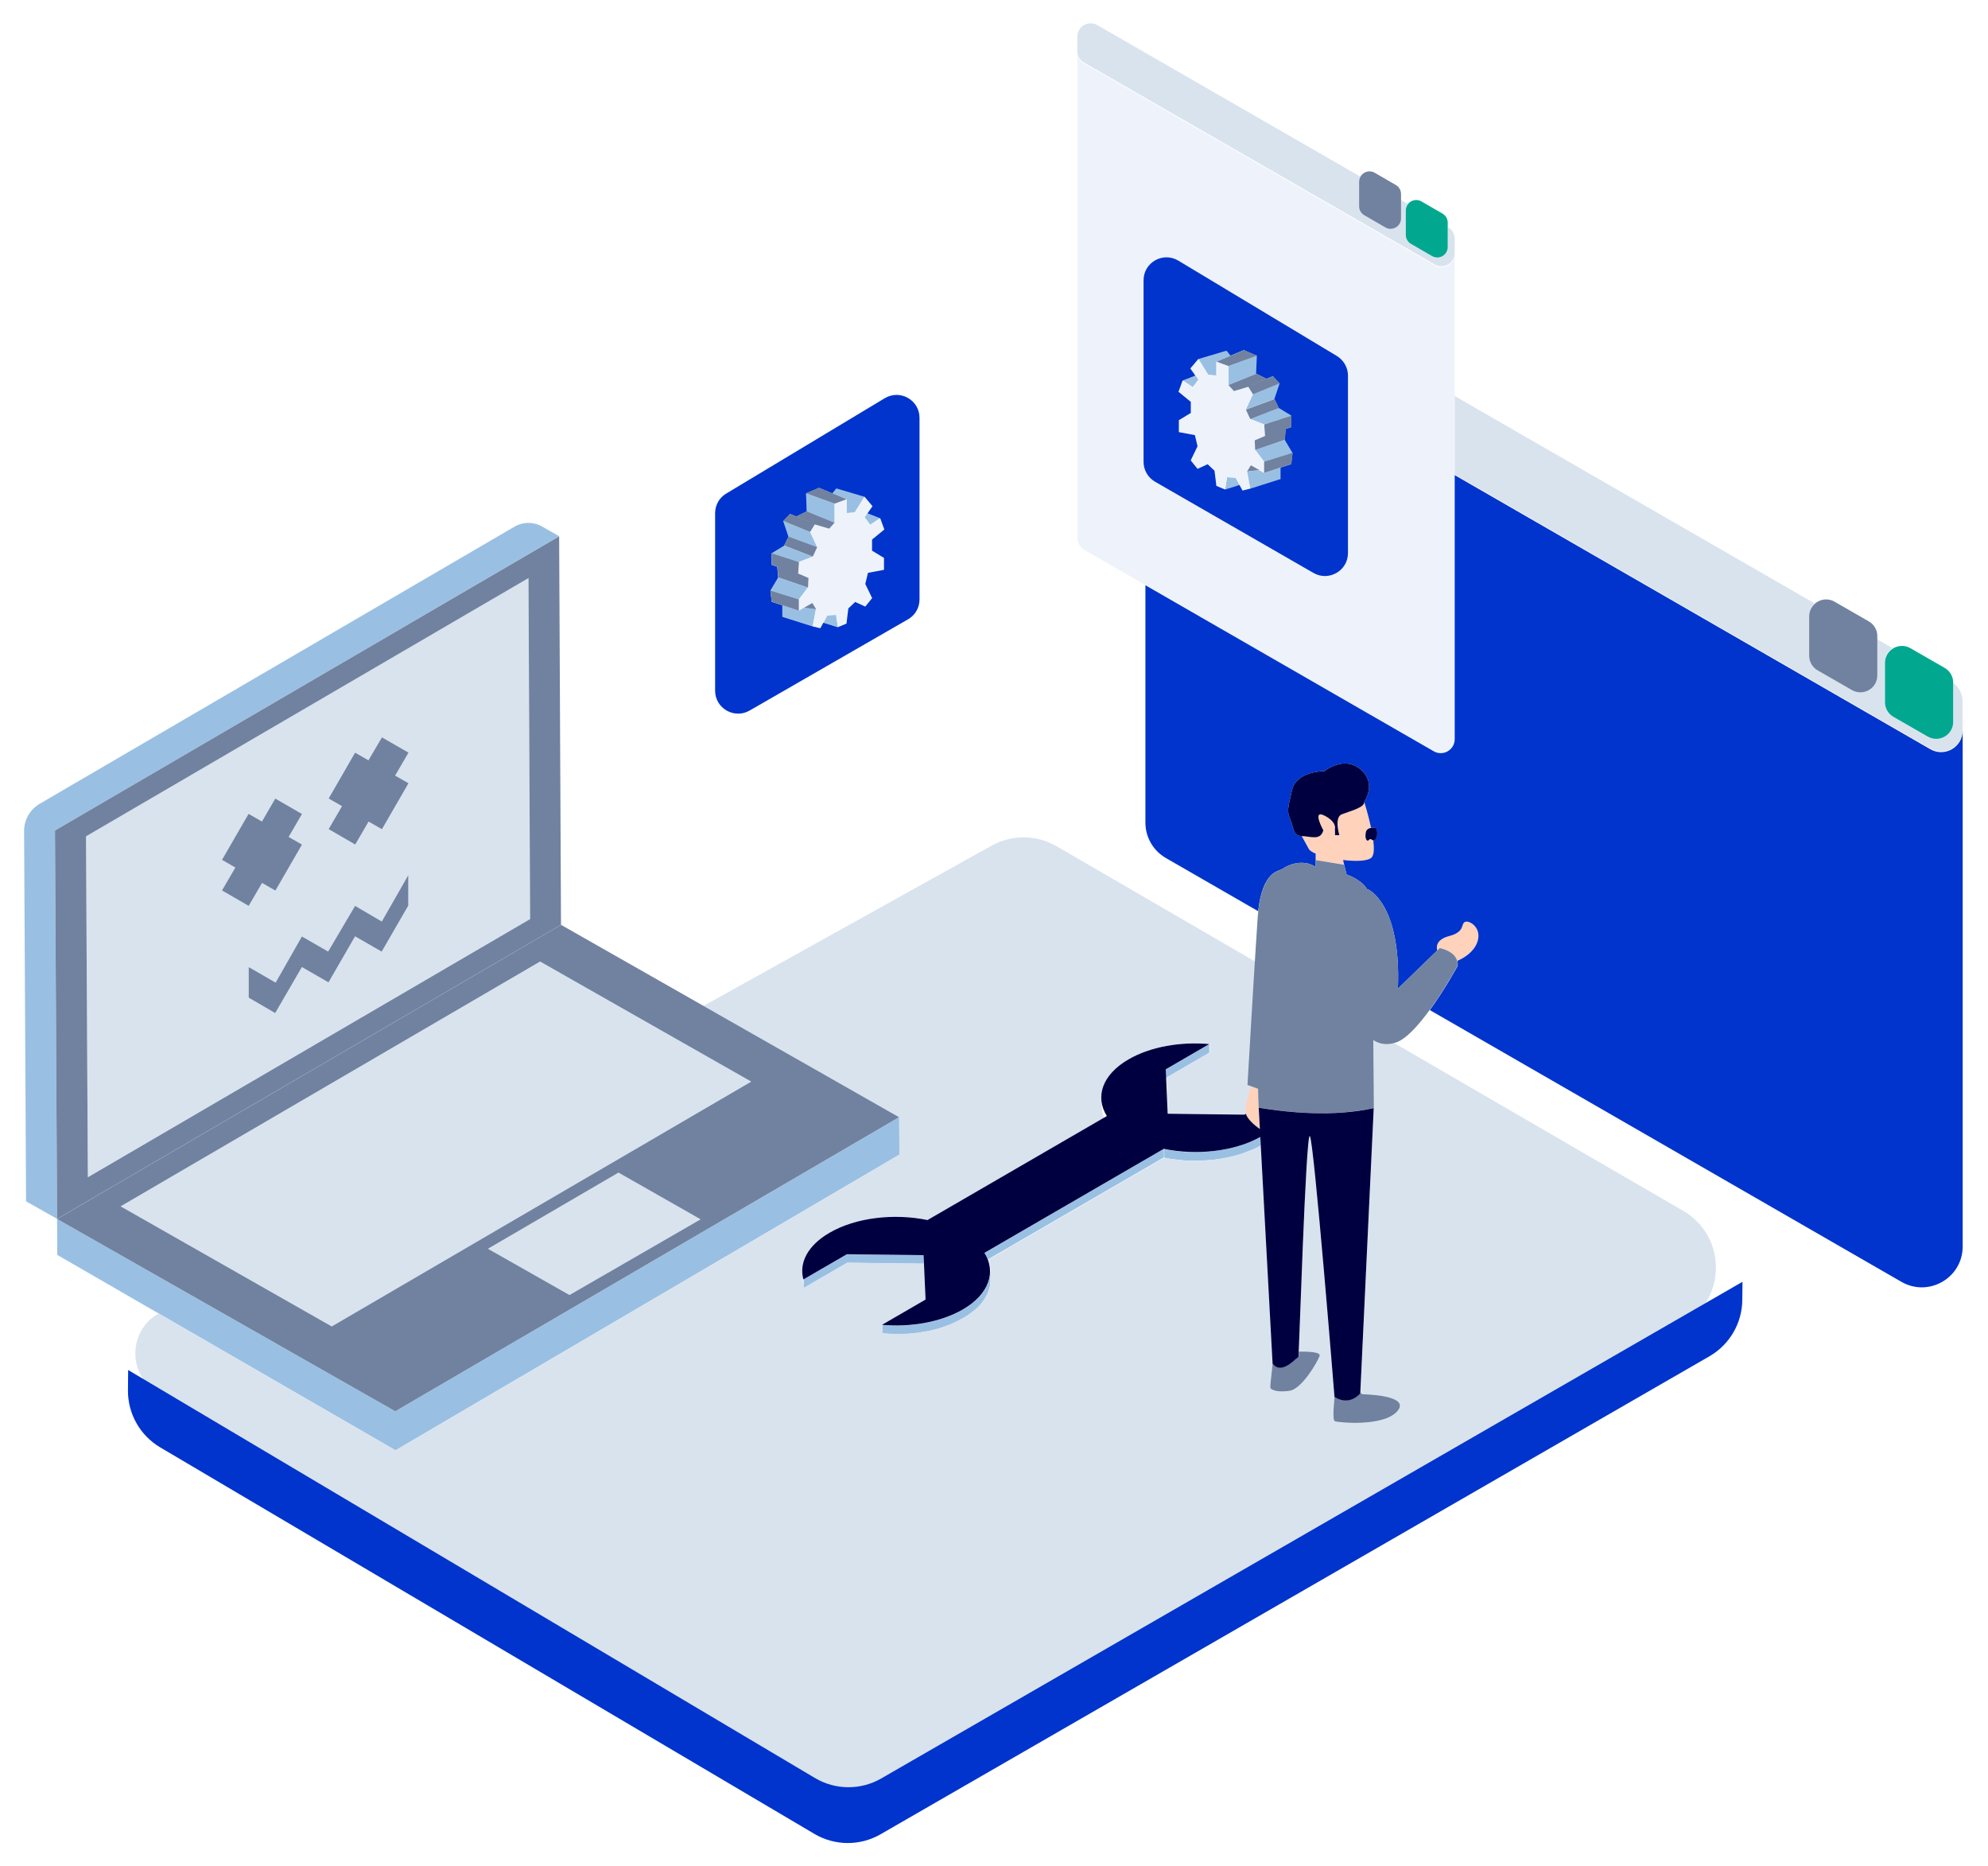 <svg width="195" height="183" viewBox="0 0 195 183" fill="none" xmlns="http://www.w3.org/2000/svg">
<g id="ILLUSTRATIONS ISO" filter="url(#filter0_d_836_4990)">
<path id="color_x5F_9" d="M38.772 138.396L88.201 109.557L88.224 113.228L38.795 142.227L5.621 123.061L5.599 119.526L38.772 138.396ZM54.846 52.583L53.16 51.628C52.317 51.15 51.291 51.162 50.46 51.65L3.901 78.819C2.944 79.376 2.352 80.41 2.363 81.513L2.557 117.809L5.599 119.526L5.394 81.445L54.846 52.583ZM82.038 47.888L81.639 48.377L83.041 48.956V50.32L83.838 50.264L84.795 48.718L82.038 47.888ZM81.867 49.388L79.065 48.377L79.133 50.139L81.867 51.253V49.388ZM79.464 52.162L76.832 51.093L77.345 52.628L80.159 53.663L79.464 52.162ZM79.726 54.595L76.912 53.503L75.693 54.242L78.359 55.117L79.726 54.595ZM79.247 57.618L76.331 56.618L75.568 57.903L78.37 58.778L79.247 57.618ZM78.849 59.596L78.359 59.869L76.741 59.346V60.472L79.714 61.415L80.033 59.733L78.849 59.596ZM82.004 60.301L81.15 60.347L80.774 61.051L82.186 61.495L82.004 60.301ZM86.333 50.832L85.08 50.343L84.806 50.73L85.365 51.48L86.333 50.832ZM117.558 35.224L118.515 36.77L119.313 36.827V35.463L120.714 34.883L120.315 34.395L117.558 35.224ZM120.497 37.759L123.231 36.645L123.3 34.883L120.497 35.895V37.759ZM122.206 40.158L125.02 39.123L125.533 37.589L122.901 38.657L122.206 40.158ZM124.006 41.624L126.672 40.749L125.453 40.01L122.639 41.101L124.006 41.624ZM124.006 45.285L126.808 44.409L126.045 43.125L123.129 44.125L124.006 45.285ZM124.006 46.376L123.516 46.103L122.32 46.251L122.639 47.933L125.612 46.99V45.864L124.006 46.376ZM120.178 48.002L121.591 47.558L121.215 46.853L120.361 46.797L120.178 48.002ZM117 37.975L117.558 37.225L117.285 36.839L116.032 37.327L117 37.975ZM114.346 104.873V105.714L118.618 103.236V102.395L114.346 104.873ZM83.098 122.993L78.826 125.471V126.312L83.098 123.834L90.616 123.925V123.084L83.098 122.993ZM97.121 124.846C97.121 124.891 97.121 124.937 97.11 124.982C97.11 125.028 97.098 125.062 97.098 125.107C97.087 125.153 97.087 125.198 97.076 125.244C97.064 125.289 97.064 125.323 97.053 125.369C97.041 125.414 97.03 125.46 97.019 125.505C97.007 125.551 96.996 125.585 96.984 125.63C96.973 125.676 96.962 125.721 96.939 125.767C96.927 125.801 96.905 125.846 96.893 125.88C96.871 125.926 96.859 125.971 96.836 126.017C96.814 126.051 96.802 126.096 96.779 126.13C96.757 126.176 96.734 126.221 96.711 126.267C96.688 126.312 96.654 126.369 96.631 126.415C96.62 126.426 96.62 126.437 96.609 126.449C96.563 126.517 96.517 126.585 96.472 126.653C96.46 126.665 96.449 126.676 96.449 126.687C96.403 126.756 96.347 126.824 96.29 126.892C96.278 126.903 96.267 126.915 96.255 126.938C96.21 126.994 96.153 127.051 96.107 127.108C96.096 127.119 96.085 127.142 96.062 127.154C96.005 127.222 95.936 127.29 95.868 127.358C95.857 127.369 95.845 127.381 95.834 127.392C95.788 127.438 95.731 127.483 95.674 127.54C95.629 127.574 95.583 127.62 95.538 127.654C95.492 127.688 95.458 127.722 95.412 127.756C95.367 127.79 95.321 127.836 95.264 127.87C95.219 127.904 95.173 127.938 95.128 127.972C95.082 128.006 95.025 128.04 94.968 128.086C94.922 128.12 94.865 128.154 94.82 128.188C94.763 128.222 94.706 128.256 94.649 128.29C94.581 128.336 94.501 128.381 94.433 128.427C94.307 128.495 94.182 128.563 94.057 128.631C94.034 128.643 94.023 128.654 94 128.665C93.874 128.722 93.749 128.79 93.624 128.847C93.601 128.859 93.578 128.87 93.555 128.881C93.43 128.938 93.293 128.995 93.168 129.052C93.145 129.063 93.134 129.063 93.111 129.075C92.975 129.131 92.849 129.177 92.713 129.222C92.701 129.222 92.69 129.234 92.678 129.234C92.553 129.279 92.416 129.325 92.291 129.359C92.234 129.382 92.166 129.393 92.109 129.416C92.018 129.438 91.926 129.472 91.824 129.495C91.767 129.507 91.699 129.529 91.642 129.541C91.539 129.563 91.448 129.586 91.346 129.609C91.288 129.62 91.231 129.632 91.175 129.654C91.061 129.677 90.947 129.7 90.833 129.723C90.787 129.734 90.742 129.745 90.696 129.745C90.639 129.757 90.582 129.768 90.537 129.768C90.411 129.791 90.275 129.814 90.138 129.836C90.07 129.848 90.001 129.859 89.933 129.859C89.819 129.87 89.694 129.893 89.58 129.904C89.489 129.916 89.409 129.916 89.318 129.927C89.238 129.939 89.158 129.939 89.079 129.95C88.987 129.961 88.896 129.961 88.805 129.961C88.725 129.961 88.646 129.973 88.566 129.973C88.463 129.973 88.361 129.984 88.258 129.984C88.19 129.984 88.133 129.984 88.065 129.984C87.951 129.984 87.825 129.984 87.711 129.984C87.666 129.984 87.609 129.984 87.563 129.984C87.404 129.984 87.233 129.973 87.073 129.961C87.039 129.961 87.005 129.961 86.971 129.95C86.823 129.939 86.686 129.927 86.538 129.916V130.757C86.572 130.757 86.606 130.768 86.641 130.768C86.754 130.78 86.857 130.78 86.971 130.791C87.005 130.791 87.039 130.791 87.085 130.802C87.244 130.814 87.392 130.814 87.552 130.825C87.563 130.825 87.563 130.825 87.575 130.825C87.62 130.825 87.677 130.825 87.723 130.825C87.837 130.825 87.962 130.825 88.076 130.825C88.144 130.825 88.201 130.825 88.27 130.825C88.349 130.825 88.418 130.825 88.498 130.825C88.52 130.825 88.554 130.825 88.577 130.825C88.657 130.825 88.737 130.814 88.817 130.814C88.908 130.814 88.999 130.802 89.09 130.802C89.17 130.791 89.249 130.791 89.329 130.78C89.386 130.78 89.443 130.768 89.5 130.768C89.534 130.768 89.557 130.757 89.591 130.757C89.705 130.746 89.83 130.734 89.944 130.712C90.013 130.7 90.081 130.689 90.149 130.689C90.286 130.666 90.411 130.643 90.548 130.621C90.594 130.609 90.639 130.609 90.685 130.598C90.696 130.598 90.707 130.598 90.707 130.598C90.753 130.587 90.799 130.575 90.844 130.575C90.958 130.552 91.072 130.53 91.186 130.507C91.243 130.496 91.3 130.484 91.357 130.461C91.459 130.439 91.55 130.416 91.653 130.393C91.71 130.382 91.778 130.359 91.835 130.348C91.926 130.325 92.018 130.291 92.12 130.268C92.177 130.245 92.245 130.234 92.302 130.211C92.337 130.2 92.371 130.189 92.405 130.177C92.507 130.143 92.599 130.109 92.69 130.075C92.701 130.075 92.713 130.064 92.724 130.064C92.861 130.018 92.997 129.961 93.123 129.916C93.145 129.904 93.157 129.904 93.18 129.893C93.316 129.836 93.442 129.779 93.567 129.723C93.59 129.711 93.612 129.7 93.635 129.688C93.76 129.632 93.886 129.575 94.011 129.507C94.034 129.495 94.045 129.484 94.068 129.472C94.193 129.404 94.319 129.336 94.444 129.268C94.49 129.245 94.524 129.222 94.569 129.2C94.603 129.177 94.638 129.154 94.672 129.143C94.729 129.109 94.786 129.075 94.843 129.041C94.888 129.006 94.945 128.972 94.991 128.938C95.048 128.904 95.093 128.87 95.15 128.825C95.196 128.79 95.242 128.756 95.287 128.722C95.333 128.688 95.378 128.643 95.435 128.609C95.481 128.574 95.526 128.54 95.561 128.506C95.606 128.472 95.652 128.427 95.697 128.393C95.72 128.381 95.731 128.358 95.754 128.347C95.788 128.313 95.823 128.279 95.857 128.256C95.868 128.245 95.879 128.233 95.891 128.222C95.959 128.154 96.016 128.086 96.085 128.017C96.096 128.006 96.107 127.983 96.13 127.972C96.187 127.915 96.233 127.858 96.278 127.801C96.29 127.79 96.301 127.779 96.312 127.756C96.312 127.745 96.324 127.745 96.324 127.733C96.369 127.676 96.415 127.608 96.46 127.551C96.472 127.54 96.483 127.529 96.483 127.517C96.529 127.449 96.574 127.381 96.62 127.313C96.631 127.301 96.631 127.29 96.643 127.279C96.654 127.256 96.677 127.222 96.688 127.199C96.7 127.176 96.711 127.154 96.722 127.131C96.745 127.085 96.768 127.04 96.791 126.994C96.814 126.96 96.825 126.915 96.848 126.881C96.871 126.835 96.893 126.79 96.905 126.744C96.916 126.722 96.927 126.699 96.927 126.687C96.939 126.665 96.939 126.653 96.95 126.631C96.962 126.585 96.984 126.54 96.996 126.494C97.007 126.449 97.019 126.415 97.03 126.369C97.041 126.324 97.053 126.278 97.064 126.233C97.064 126.21 97.076 126.187 97.087 126.165C97.087 126.153 97.087 126.13 97.098 126.119C97.11 126.074 97.11 126.028 97.121 125.983C97.121 125.937 97.132 125.903 97.132 125.858C97.132 125.812 97.144 125.767 97.144 125.721C97.144 125.698 97.144 125.664 97.155 125.642C97.155 125.619 97.155 125.585 97.155 125.562V124.721C97.121 124.744 97.121 124.789 97.121 124.846ZM123.63 111.5C123.596 111.523 123.573 111.535 123.539 111.557C123.516 111.569 123.482 111.591 123.459 111.603C123.402 111.637 123.345 111.66 123.288 111.694C123.254 111.705 123.22 111.728 123.186 111.739C123.14 111.762 123.083 111.785 123.038 111.807C123.004 111.83 122.958 111.841 122.924 111.853C122.878 111.876 122.821 111.898 122.776 111.921C122.742 111.932 122.696 111.955 122.662 111.966C122.616 111.989 122.559 112.012 122.514 112.023C122.468 112.035 122.434 112.057 122.388 112.069C122.343 112.092 122.286 112.103 122.24 112.126C122.195 112.137 122.161 112.16 122.115 112.171C122.069 112.194 122.012 112.205 121.967 112.228C121.921 112.239 121.876 112.262 121.842 112.273C121.796 112.285 121.75 112.308 121.705 112.319C121.58 112.353 121.466 112.398 121.34 112.433C121.318 112.433 121.306 112.444 121.283 112.444C121.169 112.478 121.067 112.501 120.953 112.535C120.919 112.546 120.885 112.558 120.85 112.558C120.725 112.592 120.6 112.614 120.475 112.649H120.463C120.338 112.671 120.201 112.705 120.076 112.728C120.042 112.728 120.019 112.739 119.985 112.739C119.814 112.774 119.643 112.796 119.472 112.819C119.449 112.819 119.426 112.83 119.404 112.83C119.233 112.853 119.051 112.876 118.88 112.899C118.857 112.899 118.834 112.899 118.811 112.91C118.675 112.921 118.538 112.933 118.401 112.944C118.378 112.944 118.356 112.944 118.333 112.944C118.185 112.955 118.037 112.955 117.889 112.967C117.854 112.967 117.82 112.967 117.786 112.967C117.661 112.967 117.547 112.978 117.422 112.978C117.399 112.978 117.387 112.978 117.365 112.978C117.228 112.978 117.091 112.978 116.954 112.978C116.92 112.978 116.886 112.978 116.852 112.978C116.738 112.978 116.635 112.967 116.522 112.967C116.487 112.967 116.465 112.967 116.43 112.967C116.294 112.955 116.168 112.955 116.032 112.944C115.998 112.944 115.975 112.944 115.941 112.933C115.838 112.921 115.724 112.91 115.622 112.899C115.587 112.899 115.553 112.887 115.519 112.887C115.382 112.876 115.257 112.853 115.12 112.842C115.109 112.842 115.098 112.842 115.086 112.842C114.961 112.819 114.836 112.808 114.71 112.785C114.676 112.774 114.642 112.774 114.608 112.762C114.471 112.739 114.346 112.717 114.209 112.683H114.198V113.524C114.323 113.547 114.46 113.581 114.596 113.603C114.63 113.615 114.665 113.615 114.699 113.626C114.824 113.649 114.949 113.672 115.075 113.683C115.086 113.683 115.086 113.683 115.098 113.683C115.098 113.683 115.098 113.683 115.109 113.683C115.246 113.706 115.371 113.717 115.508 113.728C115.542 113.728 115.576 113.74 115.61 113.74C115.713 113.751 115.827 113.763 115.929 113.774C115.952 113.774 115.975 113.774 115.986 113.785C115.998 113.785 116.009 113.785 116.009 113.785C116.146 113.797 116.271 113.808 116.408 113.808C116.442 113.808 116.465 113.808 116.499 113.808C116.613 113.808 116.715 113.819 116.829 113.819C116.852 113.819 116.875 113.819 116.897 113.819C116.909 113.819 116.92 113.819 116.943 113.819C117.08 113.819 117.216 113.819 117.353 113.819C117.376 113.819 117.387 113.819 117.41 113.819C117.535 113.819 117.649 113.819 117.775 113.808C117.797 113.808 117.809 113.808 117.832 113.808C117.843 113.808 117.866 113.808 117.877 113.808C118.025 113.808 118.173 113.797 118.321 113.785C118.344 113.785 118.367 113.785 118.39 113.785C118.527 113.774 118.663 113.763 118.8 113.751C118.811 113.751 118.834 113.751 118.845 113.751C118.857 113.751 118.857 113.751 118.868 113.751C119.051 113.728 119.221 113.717 119.392 113.683C119.415 113.683 119.438 113.672 119.461 113.672C119.632 113.649 119.802 113.615 119.973 113.592C119.985 113.592 120.007 113.592 120.019 113.581C120.03 113.581 120.053 113.569 120.064 113.569C120.19 113.547 120.326 113.524 120.452 113.49H120.463C120.588 113.467 120.714 113.433 120.839 113.41C120.873 113.399 120.907 113.399 120.942 113.387C121.056 113.365 121.158 113.331 121.272 113.297C121.295 113.297 121.306 113.285 121.329 113.285C121.454 113.251 121.58 113.217 121.693 113.171C121.705 113.171 121.716 113.16 121.728 113.16C121.762 113.149 121.796 113.137 121.83 113.126C121.876 113.115 121.921 113.103 121.955 113.081C122.001 113.058 122.058 113.046 122.104 113.024C122.149 113.012 122.183 112.99 122.229 112.978C122.274 112.955 122.331 112.944 122.377 112.921C122.423 112.91 122.457 112.887 122.502 112.876C122.548 112.853 122.605 112.83 122.65 112.819C122.685 112.808 122.73 112.785 122.764 112.774C122.81 112.751 122.867 112.728 122.912 112.705C122.947 112.694 122.992 112.671 123.026 112.66C123.072 112.637 123.129 112.614 123.174 112.592C123.209 112.58 123.243 112.558 123.277 112.546C123.334 112.524 123.391 112.489 123.448 112.455C123.471 112.444 123.505 112.433 123.528 112.41C123.573 112.387 123.619 112.353 123.664 112.33L123.63 111.5ZM114.163 112.66L96.574 122.857C96.711 123.073 96.814 123.289 96.905 123.505L114.163 113.501V112.66Z" fill="#99C0E3"/>
<path id="color_x5F_8" d="M142.689 23.391V24.812C142.689 25.812 141.595 26.437 140.729 25.937L106.326 6.135C105.927 5.908 105.676 5.476 105.676 5.009V3.589C105.676 2.588 106.77 1.963 107.636 2.463L133.416 17.309C133.359 17.434 133.313 17.582 133.313 17.741V20.128C133.313 20.492 133.507 20.833 133.826 21.015L135.888 22.209C136.571 22.606 137.426 22.106 137.426 21.322V19.628L138.064 19.992C137.961 20.151 137.893 20.344 137.893 20.56V22.947C137.893 23.311 138.086 23.652 138.405 23.834L140.467 25.028C141.151 25.425 142.005 24.925 142.005 24.141V22.277L142.028 22.288C142.438 22.493 142.689 22.925 142.689 23.391ZM191.583 66.974V70.714C191.583 71.987 190.204 72.783 189.088 72.146L185.727 70.214C185.215 69.918 184.896 69.372 184.896 68.781V64.916C184.896 64.325 185.192 63.836 185.625 63.552L184.144 62.7V66.167C184.144 67.44 182.765 68.236 181.649 67.599L178.288 65.667C177.776 65.371 177.457 64.825 177.457 64.234V60.369C177.457 59.88 177.662 59.46 177.981 59.164L142.677 38.828V46.524L189.35 73.408C190.751 74.215 192.505 73.203 192.505 71.589V68.736C192.505 68.02 192.152 67.36 191.583 66.974Z" fill="#D9E3EE"/>
<path id="color_x5F_7" d="M86.732 51.922L85.524 52.911V54.003L86.732 54.696V55.867L85.159 56.163L84.897 57.254L85.57 58.641L84.897 59.471L83.906 59.016L83.234 59.652L83.052 61.142L82.198 61.494L82.015 60.289L81.15 60.346L80.477 61.596L79.726 61.414L80.045 59.732L79.669 59.118L78.359 59.868V58.777L79.236 57.618L79.293 56.663L78.279 56.231L78.359 55.105L79.726 54.571L80.159 53.639L79.464 52.15L79.942 51.377L81.332 51.831L81.867 51.24V49.376L83.041 48.944V50.308L83.838 50.251L84.795 48.705L85.558 49.615L84.795 50.706L85.353 51.456L86.31 50.82L86.732 51.922ZM115.633 38.429L116.84 39.418V40.509L115.633 41.203V42.374L117.205 42.669L117.467 43.761L116.795 45.147L117.467 45.977L118.458 45.523L119.13 46.159L119.312 47.648L120.167 48.001L120.349 46.796L121.203 46.852L121.876 48.103L122.627 47.921L122.309 46.239L122.684 45.625L123.995 46.375V45.284L123.117 44.124L123.06 43.169L124.074 42.737L123.995 41.612L122.627 41.078L122.195 40.146L122.889 38.657L122.411 37.883L121.021 38.338L120.486 37.747V35.883L119.312 35.451V36.815L118.515 36.758L117.558 35.212L116.795 36.122L117.558 37.213L117 37.963L116.043 37.327L115.633 38.429ZM121.215 46.852L121.591 47.557L121.887 48.103L121.215 46.852ZM142.689 24.902V72.486C142.689 73.543 141.538 74.203 140.627 73.668L106.36 53.923C105.938 53.673 105.676 53.23 105.676 52.741V5.1C105.676 5.566 105.927 5.998 106.326 6.225L140.729 26.027C141.595 26.527 142.689 25.902 142.689 24.902ZM132.208 36.826C132.208 36.042 131.798 35.303 131.114 34.905L115.587 25.561C114.084 24.663 112.17 25.732 112.17 27.482V45.295C112.17 46.102 112.603 46.841 113.298 47.239L128.836 56.185C130.34 57.049 132.219 55.969 132.219 54.241V36.826H132.208Z" fill="#EEF3FB"/>
<path id="color_x5F_6" d="M69.006 98.643L88.201 109.556L88.224 113.227L38.795 142.226L15.566 128.801C12.544 130.505 12.508 134.845 15.501 136.6L79.976 174.417C81.957 175.579 84.408 175.597 86.407 174.465L165.047 129.912C169.373 127.461 169.406 121.239 165.105 118.743L136.765 102.292C135.922 102.53 135.227 102.349 134.703 102.008C134.749 105.566 134.76 108.362 134.76 108.362L134.031 123.924L133.438 136.565C133.541 136.656 133.621 136.735 133.621 136.735C133.621 136.735 138.428 136.781 137.073 138.372C135.728 139.975 131.217 139.509 130.921 139.384C130.67 139.27 130.841 137.542 130.898 136.929C130.807 135.758 128.87 111.84 128.483 111.397C128.483 111.397 128.472 111.397 128.472 111.386C128.118 111.306 127.537 129.165 127.389 132.552C128.164 132.529 129.588 132.552 129.44 132.995C129.223 133.586 127.708 136.19 126.535 136.406C125.35 136.622 124.633 136.326 124.598 136.11C124.576 135.985 124.724 134.701 124.838 133.712L123.676 112.329C123.63 112.352 123.584 112.386 123.539 112.409C123.516 112.42 123.482 112.432 123.459 112.454C123.402 112.488 123.345 112.511 123.288 112.545C123.254 112.557 123.22 112.579 123.186 112.591C123.14 112.613 123.083 112.636 123.038 112.659C123.004 112.682 122.958 112.693 122.924 112.704C122.878 112.727 122.821 112.75 122.776 112.773C122.742 112.784 122.696 112.807 122.662 112.818C122.616 112.841 122.559 112.863 122.514 112.875C122.468 112.886 122.434 112.909 122.388 112.92C122.343 112.943 122.286 112.954 122.24 112.977C122.195 112.989 122.161 113.011 122.115 113.023C122.069 113.045 122.012 113.057 121.967 113.079C121.921 113.091 121.876 113.114 121.842 113.125C121.807 113.136 121.773 113.148 121.739 113.159C121.728 113.159 121.716 113.17 121.705 113.17C121.58 113.205 121.466 113.25 121.34 113.284C121.318 113.284 121.306 113.295 121.283 113.295C121.169 113.33 121.067 113.352 120.953 113.386C120.919 113.398 120.885 113.409 120.85 113.409C120.725 113.443 120.6 113.466 120.475 113.489H120.463C120.338 113.511 120.201 113.546 120.076 113.568C120.064 113.568 120.042 113.58 120.03 113.58C120.019 113.58 119.996 113.58 119.985 113.591C119.814 113.625 119.643 113.648 119.472 113.671C119.449 113.671 119.426 113.682 119.404 113.682C119.233 113.705 119.051 113.727 118.88 113.75C118.868 113.75 118.868 113.75 118.857 113.75C118.845 113.75 118.823 113.75 118.811 113.75C118.675 113.762 118.538 113.773 118.401 113.784C118.378 113.784 118.356 113.784 118.333 113.784C118.185 113.796 118.037 113.796 117.889 113.807C117.877 113.807 117.854 113.807 117.843 113.807C117.82 113.807 117.809 113.807 117.786 113.807C117.661 113.807 117.547 113.818 117.421 113.818C117.399 113.818 117.387 113.818 117.365 113.818C117.228 113.818 117.091 113.818 116.954 113.818C116.943 113.818 116.932 113.818 116.909 113.818C116.886 113.818 116.863 113.818 116.84 113.818C116.727 113.818 116.624 113.807 116.51 113.807C116.476 113.807 116.453 113.807 116.419 113.807C116.282 113.796 116.157 113.796 116.02 113.784C116.009 113.784 115.997 113.784 115.997 113.784C115.975 113.784 115.952 113.784 115.941 113.773C115.838 113.762 115.724 113.75 115.622 113.739C115.587 113.739 115.553 113.727 115.519 113.727C115.382 113.716 115.257 113.693 115.12 113.682C115.12 113.682 115.12 113.682 115.109 113.682C115.098 113.682 115.098 113.682 115.086 113.682C114.961 113.659 114.836 113.648 114.71 113.625C114.676 113.614 114.642 113.614 114.608 113.602C114.471 113.58 114.346 113.557 114.209 113.523L96.95 123.526C97.098 123.913 97.178 124.311 97.178 124.708V124.697V125.538C97.178 125.561 97.178 125.595 97.178 125.618C97.178 125.641 97.178 125.675 97.167 125.697C97.167 125.743 97.167 125.788 97.155 125.834C97.155 125.879 97.144 125.913 97.144 125.959C97.132 126.004 97.132 126.05 97.121 126.095C97.121 126.107 97.121 126.129 97.11 126.141C97.11 126.163 97.098 126.186 97.087 126.209C97.076 126.254 97.064 126.3 97.053 126.345C97.041 126.391 97.03 126.425 97.019 126.47C97.007 126.516 96.996 126.561 96.973 126.607C96.962 126.63 96.962 126.641 96.95 126.664C96.939 126.686 96.927 126.709 96.927 126.721C96.905 126.766 96.893 126.811 96.871 126.857C96.848 126.891 96.836 126.936 96.814 126.971C96.791 127.016 96.768 127.062 96.745 127.107C96.734 127.13 96.722 127.152 96.711 127.175C96.7 127.198 96.677 127.232 96.665 127.255C96.654 127.266 96.654 127.278 96.643 127.289C96.597 127.357 96.552 127.425 96.506 127.493C96.495 127.505 96.483 127.516 96.483 127.528C96.438 127.584 96.392 127.653 96.347 127.709C96.347 127.721 96.335 127.721 96.335 127.732C96.324 127.744 96.312 127.755 96.301 127.778C96.255 127.835 96.198 127.891 96.153 127.948C96.141 127.96 96.13 127.982 96.107 127.994C96.05 128.062 95.982 128.13 95.914 128.198C95.902 128.21 95.891 128.221 95.879 128.232C95.845 128.266 95.811 128.301 95.777 128.323C95.754 128.335 95.743 128.357 95.72 128.369C95.674 128.403 95.629 128.448 95.583 128.482C95.538 128.517 95.504 128.551 95.458 128.585C95.412 128.619 95.367 128.664 95.31 128.698C95.264 128.733 95.219 128.767 95.173 128.801C95.127 128.835 95.071 128.869 95.014 128.914C94.968 128.949 94.911 128.983 94.865 129.017C94.809 129.051 94.752 129.085 94.695 129.119C94.66 129.142 94.626 129.165 94.592 129.176C94.558 129.199 94.512 129.221 94.467 129.244C94.341 129.312 94.216 129.381 94.091 129.449C94.068 129.46 94.057 129.471 94.034 129.483C93.909 129.54 93.783 129.608 93.658 129.665C93.635 129.676 93.612 129.687 93.59 129.699C93.464 129.756 93.328 129.812 93.202 129.869C93.18 129.881 93.168 129.881 93.145 129.892C93.009 129.949 92.883 129.994 92.747 130.04C92.735 130.04 92.724 130.051 92.713 130.051C92.621 130.085 92.519 130.119 92.428 130.153C92.394 130.165 92.359 130.176 92.325 130.188C92.268 130.21 92.2 130.222 92.143 130.244C92.052 130.267 91.961 130.301 91.858 130.324C91.801 130.335 91.733 130.358 91.676 130.369C91.573 130.392 91.482 130.415 91.38 130.438C91.323 130.449 91.266 130.46 91.209 130.483C91.095 130.506 90.981 130.529 90.867 130.551C90.821 130.563 90.776 130.574 90.73 130.574C90.719 130.574 90.707 130.574 90.707 130.574C90.662 130.585 90.616 130.585 90.571 130.597C90.445 130.62 90.309 130.642 90.172 130.665C90.104 130.676 90.035 130.688 89.967 130.688C89.853 130.699 89.728 130.722 89.614 130.733C89.58 130.733 89.557 130.745 89.523 130.745C89.466 130.745 89.409 130.756 89.352 130.756C89.272 130.767 89.192 130.767 89.113 130.779C89.022 130.79 88.93 130.79 88.839 130.79C88.76 130.79 88.68 130.801 88.6 130.801C88.577 130.801 88.543 130.801 88.52 130.801C88.441 130.801 88.372 130.801 88.292 130.801C88.224 130.801 88.167 130.801 88.099 130.801C87.985 130.801 87.859 130.801 87.746 130.801C87.7 130.801 87.643 130.801 87.597 130.801C87.586 130.801 87.586 130.801 87.575 130.801C87.415 130.801 87.256 130.79 87.108 130.779C87.073 130.779 87.039 130.779 86.994 130.767C86.88 130.756 86.777 130.756 86.663 130.745C86.629 130.745 86.595 130.733 86.561 130.733V129.892L90.799 127.437L90.639 123.913L83.121 123.822L78.849 126.3C78.814 126.163 78.78 126.016 78.769 125.879C78.757 125.743 78.746 125.595 78.746 125.459V124.618C78.746 124.629 78.746 124.64 78.746 124.64C78.735 123.276 79.623 121.912 81.423 120.878C84.02 119.377 87.78 118.956 91.038 119.627L108.297 109.624C108.148 109.237 108.069 108.839 108.069 108.453V107.612C108.069 106.259 108.957 104.906 110.746 103.872C112.899 102.621 115.861 102.121 118.663 102.371V103.212L114.425 105.668L114.585 109.192L122.104 109.283L122.252 109.203C122.24 109.18 122.24 109.158 122.24 109.135C122.104 108.43 122.525 107.18 122.776 106.498L122.411 106.361C122.411 106.361 122.798 99.586 123.129 94.3L103.634 82.984C101.672 81.846 99.256 81.823 97.273 82.926L69.006 98.643ZM52.977 94.289L73.688 106.066L32.54 130.074L11.83 118.297L52.977 94.289ZM60.667 114.989L68.721 119.57L55.86 126.993L47.862 122.458L60.667 114.989ZM51.838 56.674L8.435 82.001L8.617 115.433L51.998 90.128L51.838 56.674ZM21.787 87.321L23.097 85.07L21.787 84.32L24.395 79.807L25.705 80.557L27.015 78.306L29.624 79.807L28.314 82.058L29.624 82.808L27.015 87.321L25.705 86.57L24.395 88.821L21.787 87.321ZM40.048 88.821L37.439 93.334L34.83 91.834L32.221 96.347L29.613 94.846L26.993 99.359L24.395 97.847V94.846L27.038 96.369L29.613 91.845L32.187 93.323L34.83 88.844L37.45 90.379L40.048 85.832V88.821ZM40.059 76.806L37.45 81.319L36.14 80.568L34.83 82.819L32.221 81.319L33.532 79.068L32.221 78.318L34.83 73.805L36.14 74.555L37.45 72.304L40.059 73.805L38.749 76.055L40.059 76.806Z" fill="#D9E3EE"/>
<path id="color_x5F_5" d="M144.865 92.471C144.5 93.369 143.611 93.937 142.939 94.221C142.677 93.221 141.231 92.971 141.231 92.971L140.98 93.21C140.889 92.891 140.832 92.141 142.13 91.8C143.737 91.379 143.27 90.618 143.691 90.413C144.113 90.197 145.457 91.004 144.865 92.471ZM123.425 107.851C123.425 107.783 123.414 107.408 123.402 106.771L122.73 106.521C122.491 107.214 122.069 108.453 122.195 109.158C122.286 109.658 123.003 110.318 123.584 110.704L123.425 107.851ZM134.293 82.331C134.099 82.581 133.849 82.319 133.951 81.649C134.008 81.319 134.259 81.205 134.498 81.171C134.225 79.864 133.826 78.625 133.826 78.625C133.883 79.182 132.402 79.534 131.627 79.841C130.852 80.148 131.388 81.888 131.388 81.888H130.966L130.955 81.274C130.955 81.274 131.171 80.603 129.918 79.966C128.665 79.33 129.816 81.41 129.816 81.41C129.52 82.479 128.529 82.001 127.697 81.99C127.982 82.524 128.267 82.967 128.38 83.229C128.46 83.388 128.711 83.558 129.064 83.706V84.343L131.855 84.798C131.821 84.638 131.787 84.479 131.752 84.332C133.017 84.479 134.236 84.445 134.566 84.07C134.794 83.809 134.805 83.161 134.714 82.41C134.555 82.388 134.418 82.172 134.293 82.331Z" fill="#FFD2BB"/>
<path id="color_x5F_4" d="M187.391 63.565L190.751 65.498C191.264 65.793 191.583 66.339 191.583 66.93V70.795C191.583 72.068 190.204 72.864 189.088 72.227L185.727 70.295C185.215 69.999 184.896 69.453 184.896 68.862V64.997C184.896 63.724 186.286 62.928 187.391 63.565ZM137.893 20.641V23.028C137.893 23.392 138.086 23.733 138.405 23.915L140.467 25.109C141.151 25.506 142.005 25.006 142.005 24.222V21.835C142.005 21.471 141.812 21.13 141.493 20.948L139.431 19.755C138.747 19.357 137.893 19.846 137.893 20.641Z" fill="#01A88F"/>
<path id="color_x5F_3" d="M170.918 125.699L170.899 127.492C170.876 129.769 169.65 131.864 167.677 133.002L86.376 179.875C84.364 181.035 81.885 181.022 79.886 179.841L15.714 141.935C13.734 140.765 12.528 138.628 12.551 136.327L12.57 134.349L79.938 174.36C81.939 175.549 84.425 175.565 86.441 174.402L170.918 125.699ZM90.195 40.976V58.789C90.195 59.596 89.762 60.335 89.067 60.733L73.529 69.679C72.025 70.543 70.145 69.463 70.145 67.736V50.321C70.145 49.536 70.555 48.797 71.239 48.399L86.777 39.055C88.281 38.146 90.195 39.226 90.195 40.976ZM85.536 54.004V52.912L86.743 51.923L86.344 50.832L85.091 50.343L84.818 50.73L85.581 49.639L84.818 48.729L82.038 47.899L81.64 48.388L83.041 48.968L80.341 47.842L79.065 48.388L79.133 50.15L78.12 50.65L79.942 51.401L78.097 50.65L77.493 50.4L76.832 51.105L77.345 52.639L76.912 53.515L75.693 54.254V55.391L78.279 56.254L76.24 55.572L76.331 56.63L75.568 57.914L75.693 59.017L76.741 59.358V60.483L79.714 61.427L80.466 61.608L80.762 61.063L82.175 61.506L83.029 61.154L83.212 59.665L83.884 59.028L84.875 59.483L85.547 58.653L84.875 57.266L85.137 56.175L86.709 55.879V54.708L85.536 54.004ZM115.587 25.562L131.126 34.906C131.798 35.315 132.22 36.043 132.22 36.827V54.242C132.22 55.97 130.34 57.05 128.836 56.186L113.298 47.24C112.603 46.842 112.17 46.092 112.17 45.296V27.483C112.17 25.733 114.084 24.653 115.587 25.562ZM115.633 41.204V42.375L117.205 42.67L117.467 43.761L116.795 45.148L117.467 45.978L118.458 45.523L119.13 46.16L119.313 47.649L120.167 48.002L121.58 47.558L121.876 48.104L122.628 47.922L125.601 46.978V45.853L126.649 45.512L126.774 44.409L126.011 43.125L126.102 42.068L124.063 42.75L126.649 41.886V40.749L125.43 40.01L124.997 39.135L125.51 37.6L124.849 36.895L124.245 37.146L122.4 37.896L124.223 37.146L123.209 36.645L123.277 34.883L122.001 34.338L119.301 35.463L120.702 34.883L120.304 34.395L117.524 35.224L116.761 36.134L117.524 37.225L117.251 36.839L115.998 37.328L115.599 38.419L116.806 39.408V40.499L115.633 41.204ZM189.35 73.476L142.689 46.592V72.487C142.689 73.544 141.538 74.204 140.627 73.669L112.352 57.391V80.672C112.352 82.104 113.115 83.423 114.357 84.139L123.414 89.357C123.847 85.424 125.419 85.446 125.726 85.242C126.66 84.628 127.469 84.559 128.039 84.639C128.073 84.639 128.096 84.65 128.13 84.65C128.244 84.673 128.358 84.696 128.449 84.73C128.836 84.855 129.053 85.026 129.053 85.026V84.344V83.707C128.7 83.559 128.449 83.4 128.369 83.23C128.244 82.968 127.97 82.525 127.686 81.99C126.843 81.979 126.922 81.229 126.569 80.376C126.216 79.524 126.307 79.387 126.729 77.489C127.162 75.591 129.907 75.625 129.907 75.625C129.907 75.625 131.81 74.056 133.45 75.443C135.09 76.83 133.815 78.637 133.815 78.637C133.815 78.637 134.213 79.876 134.487 81.183C134.726 81.149 134.965 81.206 134.965 81.206C134.965 81.206 135.227 81.718 134.965 82.218C134.874 82.4 134.783 82.434 134.703 82.411C134.794 83.161 134.783 83.809 134.555 84.071C134.225 84.446 133.006 84.491 131.741 84.332C131.775 84.48 131.81 84.639 131.844 84.798C131.935 85.162 132.015 85.503 132.06 85.662C132.072 85.719 132.083 85.753 132.083 85.753C132.083 85.753 132.094 85.753 132.117 85.764C132.129 85.764 132.128 85.764 132.14 85.776C132.174 85.787 132.231 85.81 132.288 85.833C132.288 85.833 132.299 85.833 132.299 85.844C132.322 85.855 132.345 85.867 132.368 85.867C132.425 85.889 132.482 85.912 132.55 85.946C132.584 85.958 132.607 85.969 132.641 85.992C133.12 86.231 133.78 86.64 134.111 87.219L134.133 87.185C134.247 87.242 137.449 88.641 137.118 96.95L140.98 93.21C140.889 92.892 140.832 92.142 142.131 91.801C143.737 91.38 143.27 90.618 143.691 90.414C144.113 90.198 145.457 91.005 144.876 92.471C144.511 93.369 143.623 93.938 142.951 94.222C142.985 94.37 142.996 94.529 142.985 94.711C142.985 94.711 141.755 96.984 140.251 99.053L186.502 125.699C189.179 127.245 192.517 125.312 192.517 122.232V71.657C192.506 73.272 190.751 74.283 189.35 73.476Z" fill="#0034CC"/>
<path id="color_x5F_2" d="M179.952 59.006L183.312 60.938C183.825 61.234 184.144 61.779 184.144 62.371V66.236C184.144 67.509 182.765 68.305 181.649 67.668L178.288 65.735C177.776 65.44 177.457 64.894 177.457 64.303V60.438C177.457 59.165 178.846 58.369 179.952 59.006ZM133.313 17.833V20.22C133.313 20.584 133.507 20.925 133.826 21.107L135.888 22.3C136.571 22.698 137.426 22.198 137.426 21.413V19.026C137.426 18.663 137.232 18.321 136.913 18.14L134.851 16.946C134.167 16.548 133.313 17.037 133.313 17.833ZM122.024 34.338L119.324 35.464L120.497 35.896L123.3 34.884L122.024 34.338ZM122.901 38.669L125.532 37.601L124.872 36.896L124.268 37.146L122.422 37.896L122.901 38.669ZM120.497 37.76L121.033 38.351L122.445 37.93L122.422 37.896L124.245 37.146L123.231 36.646L120.497 37.76ZM122.639 41.102L125.453 40.011L125.02 39.135L122.206 40.17L122.639 41.102ZM124.086 42.75L126.672 41.886V40.75L124.006 41.625L124.086 42.75ZM123.117 44.126L126.034 43.125L126.125 42.068L124.086 42.75L123.072 43.182L123.117 44.126ZM124.006 46.377L126.672 45.501L126.797 44.398L123.994 45.274V46.377H124.006ZM122.32 46.24L123.516 46.092L122.696 45.626L122.32 46.24ZM79.065 48.377L81.867 49.389L83.041 48.957L80.341 47.831L79.065 48.377ZM79.942 51.39L78.097 50.639L77.493 50.389L76.832 51.094L79.464 52.163L79.942 51.39ZM79.133 50.139L78.119 50.639L79.942 51.39L79.919 51.424L81.332 51.844L81.867 51.253L79.133 50.139ZM80.159 53.652L77.345 52.617L76.912 53.493L79.726 54.584L80.159 53.652ZM78.37 55.118L75.704 54.243V55.38L78.29 56.243L78.37 55.118ZM79.304 56.675L78.29 56.243L76.251 55.562L76.342 56.619L79.258 57.619L79.304 56.675ZM78.37 58.779L75.567 57.903L75.693 59.006L78.359 59.881V58.779H78.37ZM79.68 59.131L78.86 59.597L80.056 59.745L79.68 59.131ZM55.028 90.687L5.598 119.526L5.393 81.445L54.846 52.594L55.028 90.687ZM51.998 90.13L51.838 56.687L8.435 82.014L8.617 115.446L51.998 90.13ZM88.19 109.557L38.772 138.397L5.61 119.538L55.039 90.698L88.19 109.557ZM73.688 106.067L52.977 94.291L11.83 118.299L32.54 130.076L73.688 106.067ZM68.721 119.572L60.667 114.991L47.862 122.459L55.859 126.995L68.721 119.572ZM127.401 132.542C127.389 132.906 127.378 133.111 127.366 133.088C127.31 132.917 125.794 134.941 124.837 133.702V133.69C124.724 134.679 124.575 135.964 124.598 136.089C124.644 136.305 125.362 136.589 126.535 136.385C127.72 136.169 129.235 133.565 129.44 132.974C129.599 132.554 128.175 132.531 127.401 132.542ZM133.621 136.726C133.621 136.726 133.552 136.657 133.438 136.555V136.623C133.438 136.623 132.425 137.908 130.909 136.964C130.909 136.964 130.909 136.953 130.909 136.919C130.852 137.533 130.67 139.272 130.932 139.374C131.228 139.499 135.74 139.965 137.084 138.363C138.417 136.771 133.621 136.726 133.621 136.726ZM141.219 92.972L137.118 96.951C137.46 88.652 134.247 87.243 134.133 87.186L134.111 87.22C133.552 86.242 132.083 85.754 132.083 85.754C132.083 85.754 131.957 85.299 131.844 84.799L129.052 84.344V85.026C129.052 85.026 127.697 83.957 125.726 85.242C125.407 85.469 123.676 85.424 123.357 90.073C123.038 94.723 122.365 106.397 122.365 106.397L123.402 106.772C123.414 107.454 123.425 107.852 123.425 107.852L123.47 108.614C126.364 109.114 130.852 109.534 134.748 108.648L134.76 108.352C134.76 108.352 134.748 105.544 134.703 101.998C135.261 102.362 136.013 102.555 136.947 102.225C139.362 101.384 142.962 94.711 142.962 94.711C143.133 93.313 141.219 92.972 141.219 92.972ZM34.842 82.821L36.152 80.57L37.462 81.32L40.07 76.807L38.76 76.057L40.07 73.806L37.462 72.306L36.14 74.557L34.83 73.806L32.233 78.308L33.543 79.058L32.233 81.309L34.842 82.821ZM24.395 88.834L25.705 86.583L27.015 87.334L29.624 82.821L28.314 82.07L29.624 79.82L27.004 78.308L25.694 80.559L24.384 79.808L21.775 84.321L23.085 85.072L21.775 87.322L24.395 88.834ZM40.048 85.822L37.45 90.369L34.83 88.834L32.187 93.313L29.613 91.835L27.038 96.359L24.395 94.836V97.837L26.992 99.349L29.613 94.836L32.221 96.337L34.83 91.824L37.439 93.324L40.048 88.811V85.822Z" fill="#7082A0"/>
<path id="color_x5F_1" d="M127.686 81.991C126.843 81.98 126.922 81.23 126.569 80.377C126.216 79.525 126.307 79.388 126.729 77.49C127.162 75.591 129.907 75.626 129.907 75.626C129.907 75.626 131.81 74.057 133.45 75.444C135.09 76.83 133.815 78.638 133.815 78.638C133.872 79.195 132.391 79.547 131.616 79.854C130.841 80.161 131.377 81.9 131.377 81.9H130.955L130.944 81.287C130.944 81.287 131.16 80.616 129.907 79.979C128.654 79.343 129.805 81.423 129.805 81.423C129.52 82.48 128.529 82.003 127.686 81.991ZM134.977 81.207C134.977 81.207 134.065 80.991 133.963 81.662C133.86 82.332 134.111 82.594 134.304 82.344C134.498 82.094 134.715 82.73 134.977 82.219C135.239 81.707 134.977 81.207 134.977 81.207ZM123.585 110.717C123.026 110.342 122.354 109.728 122.206 109.228L122.058 109.307L114.539 109.217L114.346 104.863L118.618 102.385C115.815 102.135 112.853 102.635 110.7 103.885C108.103 105.386 107.397 107.568 108.57 109.444L90.981 119.641C87.734 118.97 83.964 119.379 81.366 120.891C79.213 122.141 78.359 123.847 78.803 125.472L83.075 122.994L90.594 123.085L90.787 127.439L86.515 129.917C89.318 130.167 92.28 129.667 94.433 128.416C97.03 126.916 97.736 124.733 96.563 122.858L114.152 112.661C117.342 113.32 121.033 112.934 123.619 111.501L123.585 110.717ZM134.76 108.364L134.749 108.66C130.853 109.546 126.364 109.114 123.471 108.625L123.425 107.864C123.425 107.864 123.425 107.852 123.425 107.841C123.425 107.864 123.425 107.864 123.425 107.864L124.826 133.725C125.783 134.964 127.298 132.941 127.355 133.111C127.412 133.282 128.084 110.956 128.483 111.41C128.882 111.854 130.898 136.987 130.898 136.987C132.413 137.942 133.427 136.646 133.427 136.646L134.76 108.364C134.76 108.364 134.76 108.341 134.76 108.284C134.76 108.33 134.76 108.364 134.76 108.364Z" fill="#000040"/>
</g>
<defs>
<filter id="filter0_d_836_4990" x="0.363" y="0.287" width="194.154" height="183.465" filterUnits="userSpaceOnUse" color-interpolation-filters="sRGB">
<feFlood flood-opacity="0" result="BackgroundImageFix"/>
<feColorMatrix in="SourceAlpha" type="matrix" values="0 0 0 0 0 0 0 0 0 0 0 0 0 0 0 0 0 0 127 0" result="hardAlpha"/>
<feMorphology radius="2" operator="dilate" in="SourceAlpha" result="effect1_dropShadow_836_4990"/>
<feOffset/>
<feComposite in2="hardAlpha" operator="out"/>
<feColorMatrix type="matrix" values="0 0 0 0 0.498 0 0 0 0 0.6 0 0 0 0 0.898 0 0 0 1 0"/>
<feBlend mode="normal" in2="BackgroundImageFix" result="effect1_dropShadow_836_4990"/>
<feBlend mode="normal" in="SourceGraphic" in2="effect1_dropShadow_836_4990" result="shape"/>
</filter>
</defs>
</svg>
